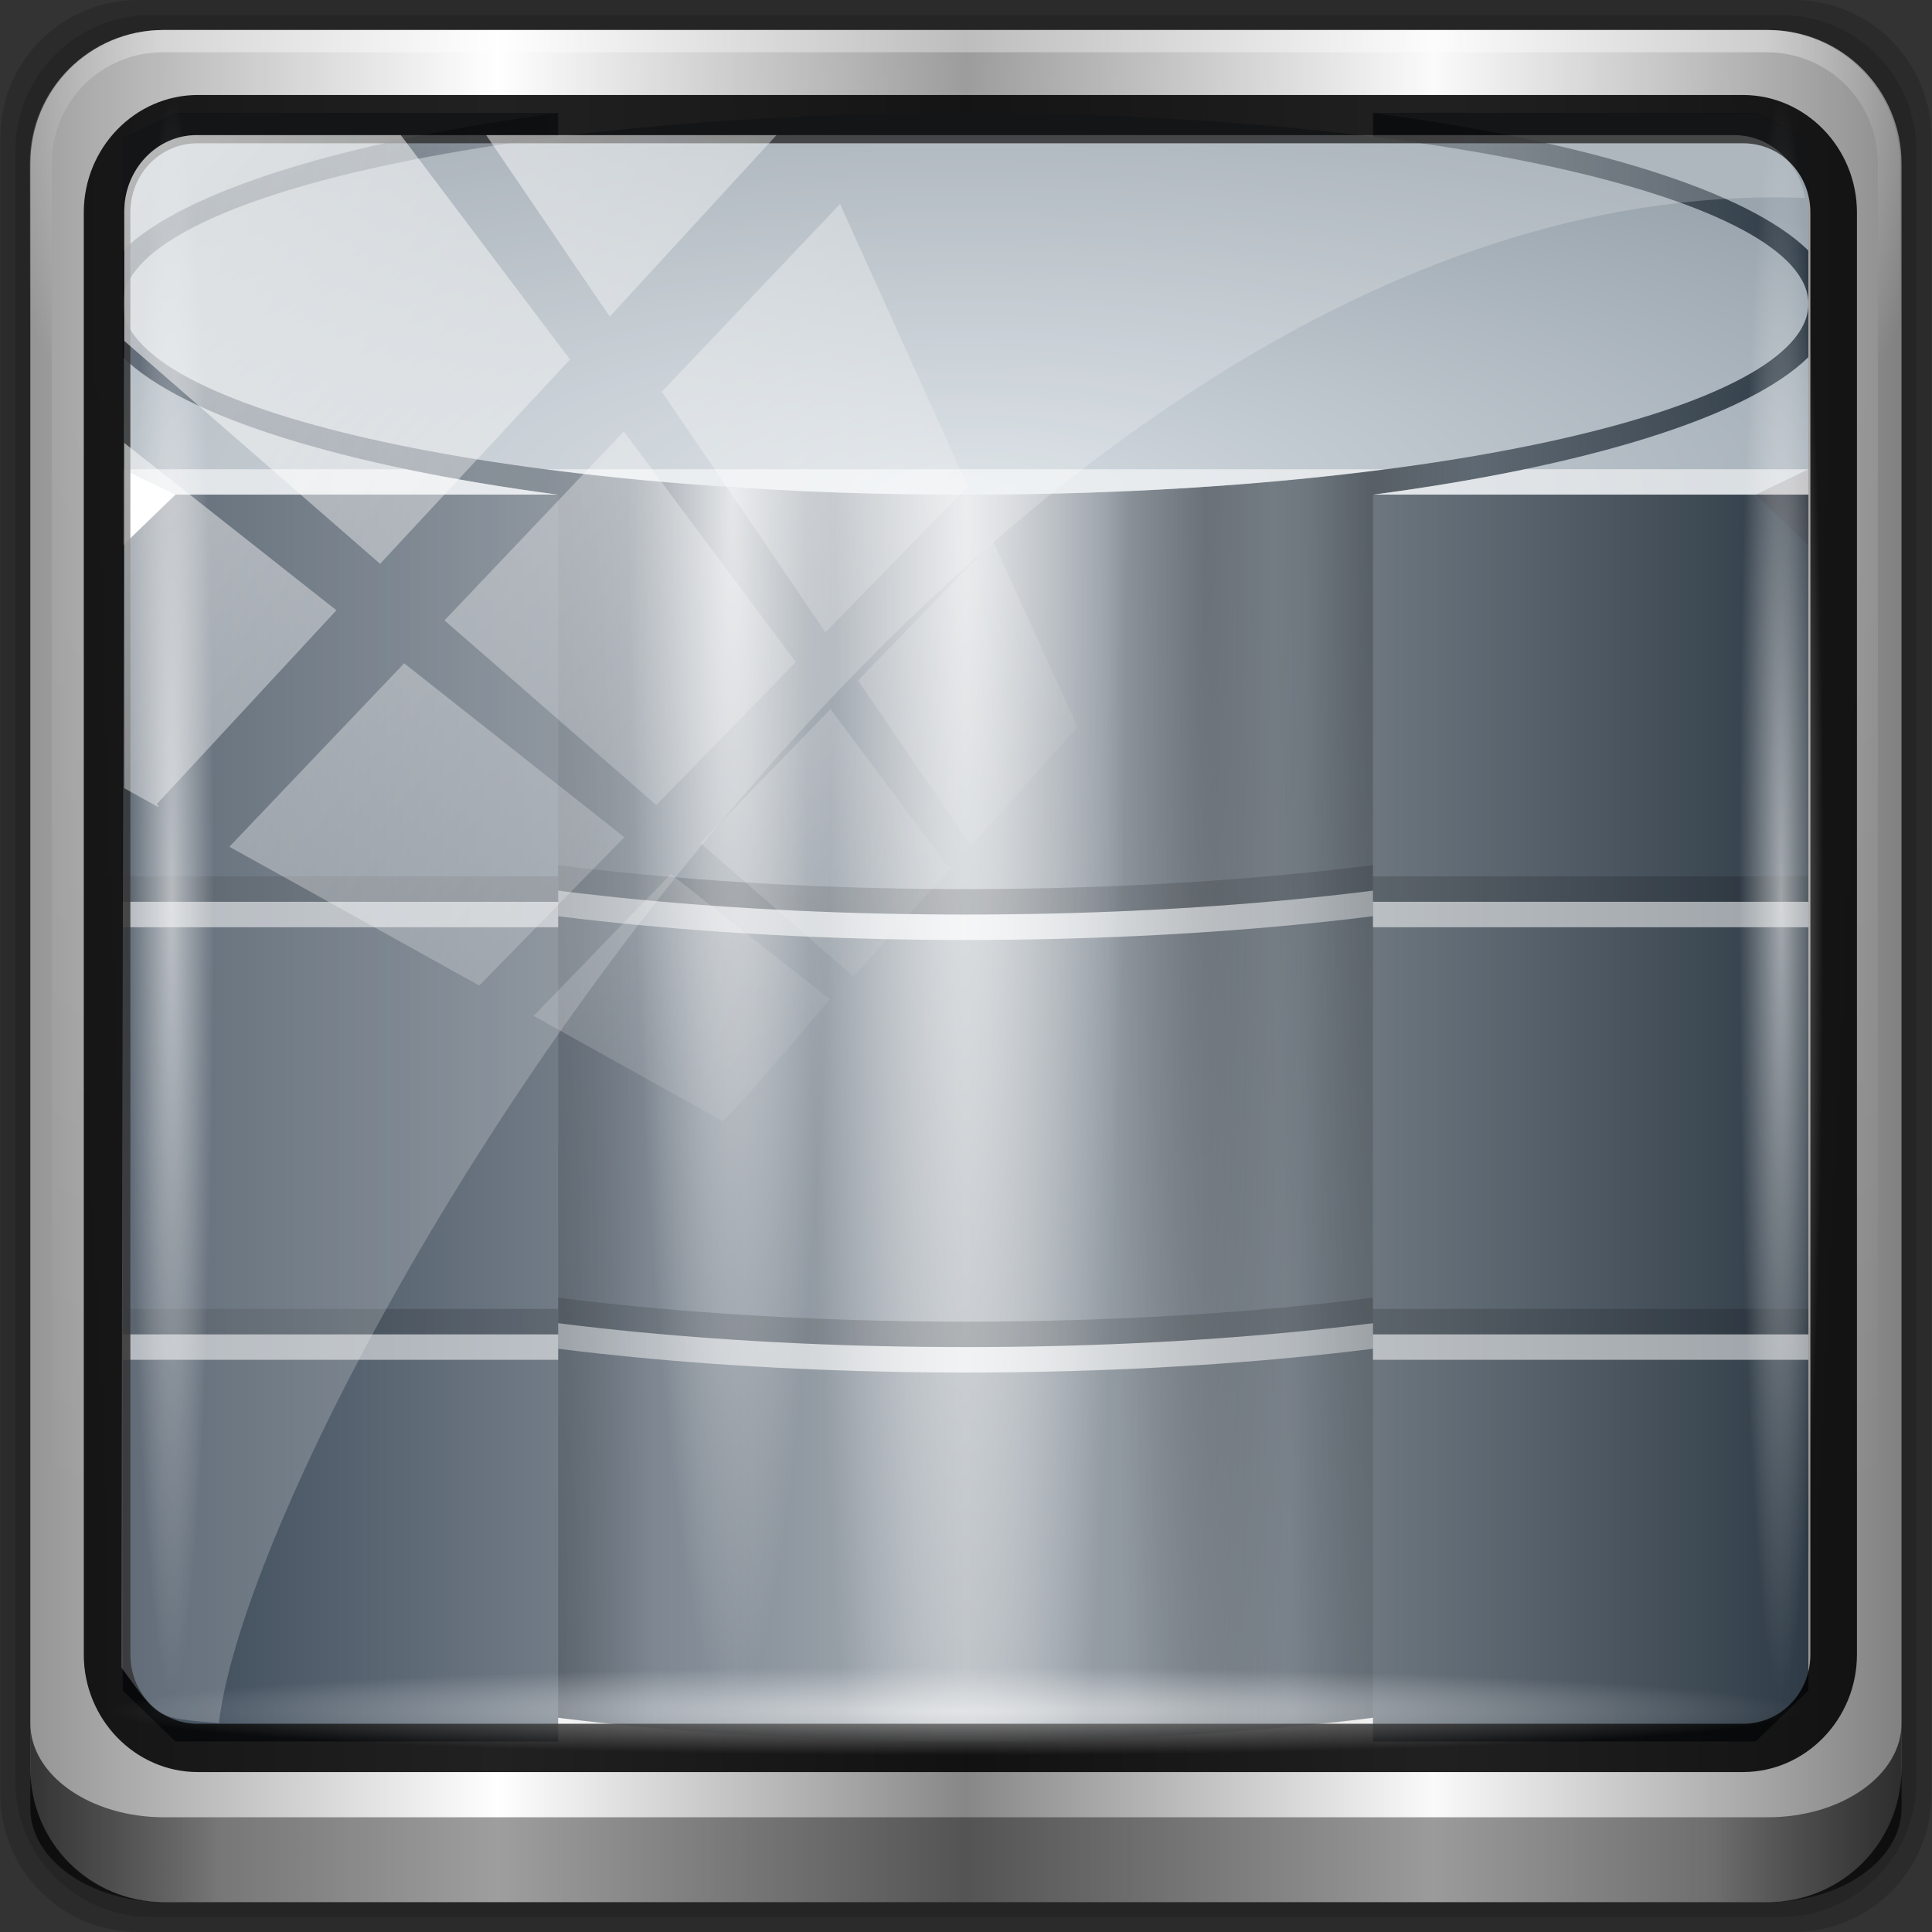 <?xml version="1.0" encoding="UTF-8" standalone="no"?>
<!-- Created with Inkscape (http://www.inkscape.org/) -->

<svg
   xmlns:dc="http://purl.org/dc/elements/1.1/"
   xmlns:cc="http://creativecommons.org/ns#"
   xmlns:rdf="http://www.w3.org/1999/02/22-rdf-syntax-ns#"
   xmlns:svg="http://www.w3.org/2000/svg"
   xmlns="http://www.w3.org/2000/svg"
   xmlns:xlink="http://www.w3.org/1999/xlink"
   xmlns:sodipodi="http://sodipodi.sourceforge.net/DTD/sodipodi-0.dtd"
   xmlns:inkscape="http://www.inkscape.org/namespaces/inkscape"
   width="96"
   height="96"
   id="svg5023"
   version="1.1"
   inkscape:version="0.48.5 r10040"
   sodipodi:docname="openofficeorg3-database.svg">
  <rect width="100%" height="100%" fill="#333333" stroke="none"/>
  <defs
     id="defs5025">
    <linearGradient
       inkscape:collect="always"
       id="linearGradient4133">
      <stop
         style="stop-color:#ffffff;stop-opacity:1;"
         offset="0"
         id="stop4135" />
      <stop
         style="stop-color:#ffffff;stop-opacity:0;"
         offset="1"
         id="stop4137" />
    </linearGradient>
    <linearGradient
       id="linearGradient5700">
      <stop
         id="stop5702"
         offset="0"
         style="stop-color:#ffffff;stop-opacity:0;" />
      <stop
         style="stop-color:#ffffff;stop-opacity:0.851;"
         offset="0.029"
         id="stop5704" />
      <stop
         id="stop5706"
         offset="0.052"
         style="stop-color:#ffffff;stop-opacity:0;" />
      <stop
         style="stop-color:#ffffff;stop-opacity:0;"
         offset="0.966"
         id="stop5712" />
      <stop
         style="stop-color:#ffffff;stop-opacity:0.851;"
         offset="0.979"
         id="stop5710" />
      <stop
         id="stop5708"
         offset="1"
         style="stop-color:#ffffff;stop-opacity:0;" />
    </linearGradient>
    <linearGradient
       inkscape:collect="always"
       id="linearGradient3888-8-4-8-4-6-9-0-8-7-9">
      <stop
         style="stop-color:#ffffff;stop-opacity:1;"
         offset="0"
         id="stop3890-4-7-9-5-7-0-8-8-8-6" />
      <stop
         style="stop-color:#ffffff;stop-opacity:0;"
         offset="1"
         id="stop3892-5-8-2-8-3-3-3-06-4-4" />
    </linearGradient>
    <linearGradient
       id="linearGradient3921">
      <stop
         style="stop-color:#2cffee;stop-opacity:1;"
         offset="0"
         id="stop3923" />
      <stop
         style="stop-color:#00586e;stop-opacity:1;"
         offset="1"
         id="stop3925" />
    </linearGradient>
    <linearGradient
       inkscape:collect="always"
       id="linearGradient3888-8-4-8-6">
      <stop
         style="stop-color:#ffffff;stop-opacity:1;"
         offset="0"
         id="stop3890-4-7-9-7" />
      <stop
         style="stop-color:#ffffff;stop-opacity:0;"
         offset="1"
         id="stop3892-5-8-2-7" />
    </linearGradient>
    <linearGradient
       id="linearGradient4091-0-3-0-7">
      <stop
         style="stop-color:#ffffff;stop-opacity:1;"
         offset="0"
         id="stop4093-3-6-4-2" />
      <stop
         id="stop4099-6-1-8-3"
         offset="0.8"
         style="stop-color:#ffffff;stop-opacity:1;" />
      <stop
         style="stop-color:#ffffff;stop-opacity:0;"
         offset="1"
         id="stop4095-1-0-7-9" />
    </linearGradient>
    <linearGradient
       id="linearGradient3832-0-6-1-1">
      <stop
         style="stop-color:#000000;stop-opacity:1;"
         offset="0"
         id="stop3834-6-3-7-1" />
      <stop
         id="stop3872-2-4"
         offset="0.1"
         style="stop-color:#000000;stop-opacity:0.588;" />
      <stop
         style="stop-color:#000000;stop-opacity:0.588;"
         offset="0.9"
         id="stop3844-6-2-7-6" />
      <stop
         style="stop-color:#000000;stop-opacity:1;"
         offset="1"
         id="stop3836-5-0-2-9" />
    </linearGradient>
    <linearGradient
       inkscape:collect="always"
       xlink:href="#linearGradient6139-0"
       id="linearGradient3923"
       x1="6"
       y1="47"
       x2="90"
       y2="47"
       gradientUnits="userSpaceOnUse" />
    <linearGradient
       id="linearGradient6139-0">
      <stop
         id="stop6141-2"
         offset="0"
         style="stop-color:#959595;stop-opacity:1;" />
      <stop
         style="stop-color:#ffffff;stop-opacity:1;"
         offset="0.25"
         id="stop6151-0" />
      <stop
         style="stop-color:#878787;stop-opacity:1;"
         offset="0.5"
         id="stop6147-1" />
      <stop
         id="stop6149-4"
         offset="0.75"
         style="stop-color:#fafafa;stop-opacity:1;" />
      <stop
         id="stop6143-4"
         offset="1"
         style="stop-color:#818181;stop-opacity:1;" />
    </linearGradient>
    <linearGradient
       inkscape:collect="always"
       xlink:href="#linearGradient6139-0"
       id="linearGradient4071"
       gradientUnits="userSpaceOnUse"
       gradientTransform="matrix(1.135,0,0,1.134,-40.037,-46.788)"
       x1="6"
       y1="47"
       x2="90"
       y2="47" />
    <radialGradient
       inkscape:collect="always"
       xlink:href="#linearGradient3888-8-4-8-6"
       id="radialGradient4073"
       gradientUnits="userSpaceOnUse"
       gradientTransform="matrix(0,1.621,-2.038,0,160.664,-243.037)"
       cx="158"
       cy="6.213"
       fx="158"
       fy="6.213"
       r="41" />
    <radialGradient
       inkscape:collect="always"
       xlink:href="#linearGradient4091-0-3-0-7"
       id="radialGradient4075"
       gradientUnits="userSpaceOnUse"
       gradientTransform="matrix(-1.072,0,0,-0.875,199.464,-19.126)"
       cx="48"
       cy="-27"
       fx="48"
       fy="-27"
       r="42" />
    <linearGradient
       inkscape:collect="always"
       xlink:href="#linearGradient4213-7"
       id="linearGradient4767"
       gradientUnits="userSpaceOnUse"
       x1="2.771"
       y1="-28.642"
       x2="50.528"
       y2="14.514" />
    <linearGradient
       inkscape:collect="always"
       id="linearGradient4213-7">
      <stop
         style="stop-color:#ffffff;stop-opacity:1;"
         offset="0"
         id="stop4215-6" />
      <stop
         style="stop-color:#ffffff;stop-opacity:0;"
         offset="1"
         id="stop4217-5" />
    </linearGradient>
    <clipPath
       clipPathUnits="userSpaceOnUse"
       id="clipPath4156-4">
      <path
         style="opacity:0.6;fill:#ffffff;fill-opacity:1;stroke:none"
         d="m 27.046,-55.695 -14.214,13.321 0.061,0 15.653,21.771 10.231,-10.546 C 38.562,-32.302 27.468,-54.819 27.046,-55.695 z M 9.647,-39.383 -5.241,-25.321 15.988,-7.806 26.372,-18.383 9.647,-39.383 z m 31.491,12.951 -9.741,9.714 8.945,12.458 7.781,-7.555 -6.984,-14.617 z m -49.84,4.379 -13.754,12.982 26.283,13.846 0.061,-0.062 -0.123,-0.062 L 13.599,-5.401 -8.702,-22.053 z m 38.015,7.401 -9.803,9.775 11.579,9.559 7.628,-7.401 -8.669,-11.009 -0.735,-0.925 z m 20.187,5.674 -7.383,7.216 6.188,8.542 5.82,-6.137 -4.626,-9.621 z m -32.195,6.322 -9.557,9.498 13.662,7.185 7.934,-7.678 -12.039,-9.004 z m 23.312,2.374 -7.107,6.938 8.363,6.907 5.361,-5.674 -0.061,-0.092 -0.092,0.123 -6.464,-8.203 z m -8.73,8.542 -7.505,7.339 10.354,5.458 c 1.397,-1.321 5.675,-6.123 5.851,-6.322 L 31.886,8.26 z"
         id="path4158-0"
         inkscape:connector-curvature="0" />
    </clipPath>
    <linearGradient
       inkscape:collect="always"
       xlink:href="#linearGradient3888-8-4-8-4-6-9-0-8-7-9"
       id="linearGradient4112"
       gradientUnits="userSpaceOnUse"
       gradientTransform="matrix(1.138,0,0,1.142,-40.393,-45.011)"
       x1="45.999"
       y1="42.064"
       x2="76.198"
       y2="29.454" />
    <linearGradient
       inkscape:collect="always"
       xlink:href="#linearGradient3832-0-6-1-1"
       id="linearGradient4129"
       x1="1.5"
       y1="88.172"
       x2="94.5"
       y2="88.172"
       gradientUnits="userSpaceOnUse"
       gradientTransform="matrix(1.026,0,0,0.719,-34.763,-13.834)" />
    <radialGradient
       inkscape:collect="always"
       xlink:href="#linearGradient4133"
       id="radialGradient4139"
       cx="13.948"
       cy="44.893"
       fx="13.948"
       fy="44.893"
       r="43.199"
       gradientTransform="matrix(1,0,0,0.052,0,42.06)"
       gradientUnits="userSpaceOnUse" />
    <radialGradient
       inkscape:collect="always"
       xlink:href="#linearGradient4133"
       id="radialGradient4143"
       gradientUnits="userSpaceOnUse"
       gradientTransform="matrix(0.941,0,0,0.05,-10.278,-58.258)"
       cx="13.948"
       cy="44.893"
       fx="13.948"
       fy="44.893"
       r="43.199" />
    <radialGradient
       cx="50.563"
       cy="106.169"
       r="32"
       fx="50.563"
       fy="106.169"
       id="radialGradient3894"
       xlink:href="#linearGradient3888"
       gradientUnits="userSpaceOnUse"
       gradientTransform="matrix(2.437,0,1.6271646e-8,1.83,-166.974,-160.428)" />
    <linearGradient
       id="linearGradient3888">
      <stop
         id="stop3890"
         style="stop-color:#c7cacc;stop-opacity:1;"
         offset="0" />
      <stop
         id="stop3892"
         style="stop-color:#919699;stop-opacity:1;"
         offset="1" />
    </linearGradient>
    <linearGradient
       x1="0"
       y1="92.5"
       x2="64"
       y2="92.5"
       id="linearGradient3970"
       xlink:href="#linearGradient3972"
       gradientUnits="userSpaceOnUse"
       gradientTransform="matrix(1.026,0,0,1.024,-76.552,-29.6)" />
    <linearGradient
       y1="15"
       x2="64"
       y2="15"
       id="linearGradient3972"
       gradientUnits="userSpaceOnUse"
       gradientTransform="translate(0,64)">
      <stop
         id="stop3974"
         style="stop-color:#ffffff;stop-opacity:0"
         offset="0" />
      <stop
         id="stop3978"
         style="stop-color:#ffffff;stop-opacity:0.737"
         offset="0.499" />
      <stop
         id="stop3976"
         style="stop-color:#ffffff;stop-opacity:0"
         offset="1" />
    </linearGradient>
    <linearGradient
       x1="0"
       y1="92.5"
       x2="64"
       y2="92.5"
       id="linearGradient3982"
       xlink:href="#linearGradient3972"
       gradientUnits="userSpaceOnUse"
       gradientTransform="matrix(1.026,0,0,1.024,-76.552,-47.007)" />
    <linearGradient
       y1="15"
       x2="64"
       y2="15"
       id="linearGradient3327"
       gradientUnits="userSpaceOnUse"
       gradientTransform="translate(0,64)">
      <stop
         id="stop3329"
         style="stop-color:#ffffff;stop-opacity:0"
         offset="0" />
      <stop
         id="stop3331"
         style="stop-color:#ffffff;stop-opacity:0.737"
         offset="0.499" />
      <stop
         id="stop3333"
         style="stop-color:#ffffff;stop-opacity:0"
         offset="1" />
    </linearGradient>
    <radialGradient
       cx="32"
       cy="103.5"
       r="32"
       fx="32"
       fy="103.5"
       id="radialGradient3926"
       xlink:href="#linearGradient3824"
       gradientUnits="userSpaceOnUse"
       gradientTransform="matrix(1.44,0,0,0.48,-89.826,-15.792)" />
    <linearGradient
       id="linearGradient3824">
      <stop
         id="stop3826"
         style="stop-color:#d4dbe1;stop-opacity:1;"
         offset="0" />
      <stop
         id="stop3828"
         style="stop-color:#99a4ad;stop-opacity:1;"
         offset="1" />
    </linearGradient>
    <radialGradient
       cx="31.804"
       cy="151.878"
       r="32"
       fx="31.804"
       fy="151.878"
       id="radialGradient3850"
       xlink:href="#linearGradient4322"
       gradientUnits="userSpaceOnUse"
       gradientTransform="matrix(0,1.5,-0.122,0,41.658,31)" />
    <linearGradient
       y1="15"
       x2="64"
       y2="15"
       id="linearGradient4322"
       gradientUnits="userSpaceOnUse"
       gradientTransform="translate(0,64)">
      <stop
         id="stop4312"
         style="stop-color:#ffffff;stop-opacity:0.721"
         offset="0" />
      <stop
         id="stop4314"
         style="stop-color:#ffffff;stop-opacity:0"
         offset="1" />
    </linearGradient>
    <radialGradient
       cx="33.771"
       cy="80.235"
       r="32"
       fx="33.771"
       fy="80.235"
       id="radialGradient3854"
       xlink:href="#linearGradient4322"
       gradientUnits="userSpaceOnUse"
       gradientTransform="matrix(0,2.346,-0.191,0,47.338,-0.211)" />
    <linearGradient
       y1="15"
       x2="64"
       y2="15"
       id="linearGradient3344"
       gradientUnits="userSpaceOnUse"
       gradientTransform="translate(0,64)">
      <stop
         id="stop3346"
         style="stop-color:#ffffff;stop-opacity:0.721"
         offset="0" />
      <stop
         id="stop3348"
         style="stop-color:#ffffff;stop-opacity:0"
         offset="1" />
    </linearGradient>
    <radialGradient
       cx="33.771"
       cy="37.121"
       r="32"
       fx="33.771"
       fy="37.121"
       id="radialGradient3864"
       xlink:href="#linearGradient3856"
       gradientUnits="userSpaceOnUse"
       gradientTransform="matrix(0,2.346,-0.119,0,45.537,-0.211)" />
    <linearGradient
       y1="15"
       x2="64"
       y2="15"
       id="linearGradient3856"
       gradientUnits="userSpaceOnUse"
       gradientTransform="translate(0,64)">
      <stop
         id="stop3858"
         style="stop-color:#000000;stop-opacity:0.201"
         offset="0" />
      <stop
         id="stop3860"
         style="stop-color:#000000;stop-opacity:0"
         offset="1" />
    </linearGradient>
    <radialGradient
       cx="55.641"
       cy="245.278"
       r="32"
       fx="55.641"
       fy="245.278"
       id="radialGradient3868"
       xlink:href="#linearGradient3856"
       gradientUnits="userSpaceOnUse"
       gradientTransform="matrix(0,2.346,-0.119,0,45.537,-0.211)" />
    <linearGradient
       y1="15"
       x2="64"
       y2="15"
       id="linearGradient3355"
       gradientUnits="userSpaceOnUse"
       gradientTransform="translate(0,64)">
      <stop
         id="stop3357"
         style="stop-color:#000000;stop-opacity:0.201"
         offset="0" />
      <stop
         id="stop3359"
         style="stop-color:#000000;stop-opacity:0"
         offset="1" />
    </linearGradient>
    <radialGradient
       cx="33.771"
       cy="-16.196"
       r="32"
       fx="33.771"
       fy="-16.196"
       id="radialGradient3846"
       xlink:href="#linearGradient3856"
       gradientUnits="userSpaceOnUse"
       gradientTransform="matrix(0,2.346,-0.119,0,45.537,-0.211)" />
    <linearGradient
       y1="15"
       x2="64"
       y2="15"
       id="linearGradient3362"
       gradientUnits="userSpaceOnUse"
       gradientTransform="translate(0,64)">
      <stop
         id="stop3364"
         style="stop-color:#000000;stop-opacity:0.201"
         offset="0" />
      <stop
         id="stop3366"
         style="stop-color:#000000;stop-opacity:0"
         offset="1" />
    </linearGradient>
    <linearGradient
       x1="0"
       y1="96"
       x2="64"
       y2="96"
       id="linearGradient3844"
       xlink:href="#linearGradient3832"
       gradientUnits="userSpaceOnUse"
       gradientTransform="translate(0,-64)" />
    <linearGradient
       id="linearGradient3832">
      <stop
         id="stop3834"
         style="stop-color:#384655;stop-opacity:1;"
         offset="0" />
      <stop
         id="stop3840"
         style="stop-color:#a7aeb5;stop-opacity:1"
         offset="0.5" />
      <stop
         id="stop3836"
         style="stop-color:#2f3b46;stop-opacity:1;"
         offset="1" />
    </linearGradient>
    <linearGradient
       y2="96"
       x2="64"
       y1="96"
       x1="0"
       gradientTransform="matrix(1.026,0,0,1.024,-76.552,-47.007)"
       gradientUnits="userSpaceOnUse"
       id="linearGradient3391"
       xlink:href="#linearGradient3832"
       inkscape:collect="always" />
    <linearGradient
       inkscape:collect="always"
       xlink:href="#linearGradient3832"
       id="linearGradient4221"
       gradientUnits="userSpaceOnUse"
       gradientTransform="matrix(1.026,0,0,1.024,-76.552,-47.007)"
       x1="0"
       y1="96"
       x2="64"
       y2="96" />
    <radialGradient
       inkscape:collect="always"
       xlink:href="#linearGradient4322"
       id="radialGradient4223"
       gradientUnits="userSpaceOnUse"
       gradientTransform="matrix(0,1.5,-0.122,0,41.658,31)"
       cx="31.804"
       cy="151.878"
       fx="31.804"
       fy="151.878"
       r="32" />
    <radialGradient
       inkscape:collect="always"
       xlink:href="#linearGradient4322"
       id="radialGradient4225"
       gradientUnits="userSpaceOnUse"
       gradientTransform="matrix(0,2.346,-0.191,0,47.338,-0.211)"
       cx="33.771"
       cy="80.235"
       fx="33.771"
       fy="80.235"
       r="32" />
    <radialGradient
       inkscape:collect="always"
       xlink:href="#linearGradient3856"
       id="radialGradient4227"
       gradientUnits="userSpaceOnUse"
       gradientTransform="matrix(0,2.346,-0.119,0,45.537,-0.211)"
       cx="33.771"
       cy="37.121"
       fx="33.771"
       fy="37.121"
       r="32" />
    <radialGradient
       inkscape:collect="always"
       xlink:href="#linearGradient3856"
       id="radialGradient4229"
       gradientUnits="userSpaceOnUse"
       gradientTransform="matrix(0,2.346,-0.119,0,45.537,-0.211)"
       cx="55.641"
       cy="245.278"
       fx="55.641"
       fy="245.278"
       r="32" />
    <radialGradient
       inkscape:collect="always"
       xlink:href="#linearGradient3856"
       id="radialGradient4231"
       gradientUnits="userSpaceOnUse"
       gradientTransform="matrix(0,2.346,-0.119,0,45.537,-0.211)"
       cx="33.771"
       cy="-16.196"
       fx="33.771"
       fy="-16.196"
       r="32" />
    <radialGradient
       inkscape:collect="always"
       xlink:href="#linearGradient3824"
       id="radialGradient4233"
       gradientUnits="userSpaceOnUse"
       gradientTransform="matrix(1.44,0,0,0.48,-89.826,-15.792)"
       cx="32"
       cy="103.5"
       fx="32"
       fy="103.5"
       r="32" />
    <linearGradient
       inkscape:collect="always"
       xlink:href="#linearGradient3972"
       id="linearGradient4235"
       gradientUnits="userSpaceOnUse"
       gradientTransform="matrix(1.026,0,0,1.024,-76.552,-47.007)"
       x1="0"
       y1="92.5"
       x2="64"
       y2="92.5" />
    <linearGradient
       inkscape:collect="always"
       xlink:href="#linearGradient3972"
       id="linearGradient4237"
       gradientUnits="userSpaceOnUse"
       gradientTransform="matrix(1.026,0,0,1.024,-76.552,-29.6)"
       x1="0"
       y1="92.5"
       x2="64"
       y2="92.5" />
    <linearGradient
       inkscape:collect="always"
       xlink:href="#linearGradient3832"
       id="linearGradient4150"
       x1="-76.552"
       y1="58.972"
       x2="-10.92"
       y2="58.972"
       gradientUnits="userSpaceOnUse" />
    <radialGradient
       inkscape:collect="always"
       xlink:href="#linearGradient4133"
       id="radialGradient4154"
       gradientUnits="userSpaceOnUse"
       gradientTransform="matrix(0.941,0,0,0.05,-10.278,23.782)"
       cx="13.948"
       cy="44.893"
       fx="13.948"
       fy="44.893"
       r="43.199" />
  </defs>
  <sodipodi:namedview
     id="base"
     pagecolor="#ffffff"
     bordercolor="#666666"
     borderopacity="1.0"
     inkscape:pageopacity="0.0"
     inkscape:pageshadow="2"
     inkscape:zoom="5.8359375"
     inkscape:cx="38.297807"
     inkscape:cy="44.039604"
     inkscape:current-layer="g3433"
     showgrid="true"
     inkscape:grid-bbox="true"
     inkscape:document-units="px"
     inkscape:window-width="1280"
     inkscape:window-height="965"
     inkscape:window-x="0"
     inkscape:window-y="0"
     inkscape:window-maximized="1"
     showguides="true"
     inkscape:guide-bbox="true"
     inkscape:snap-global="false">
    <sodipodi:guide
       orientation="0,1"
       position="74,7.75"
       id="guide4116" />
  </sodipodi:namedview>
  <g
     id="layer1"
     inkscape:label="Layer 1"
     inkscape:groupmode="layer"
     transform="translate(0,80)">
    <g
       id="g5148"
       transform="matrix(1.003,0,0,1.005,33.489,-38.527)">
      <g
         id="g5766"
         transform="matrix(0.884,0,0,0.834,-3.526,5.008)" />
      <path
         style="opacity:0.15;fill:#000000;fill-opacity:1;fill-rule:nonzero;stroke:none;display:inline"
         d="m 55.463,-41.269 -82.003,0 c -3.786,0 -6.834,3.043 -6.834,6.823 l 0,81.88 c 0,3.78 3.048,6.823 6.834,6.823 l 82.003,0 c 3.786,0 6.834,-3.043 6.834,-6.823 l 0,-81.88 c 0,-3.78 -3.048,-6.823 -6.834,-6.823 z"
         id="path3288"
         inkscape:connector-curvature="0" />
      <path
         inkscape:connector-curvature="0"
         id="path4085"
         d="m 54.822,-40.522 -80.722,0 c -3.727,0 -6.727,2.996 -6.727,6.717 l 0,80.6 c 0,3.721 3,6.717 6.727,6.717 l 80.722,0 c 3.727,0 6.727,-2.996 6.727,-6.717 l 0,-80.6 c 0,-3.721 -3,-6.717 -6.727,-6.717 z"
         style="opacity:0.15;fill:#000000;fill-opacity:1;fill-rule:nonzero;stroke:none;display:inline" />
      <g
         id="g4060"
         transform="matrix(0.972,0,0,0.972,0.408,0.183)">
        <path
           style="fill:url(#linearGradient4071);fill-opacity:1.0;fill-rule:nonzero;stroke:none;display:inline"
           d="m 55.334,-41.119 -81.747,0 c -3.774,0 -6.812,3.034 -6.812,6.802 l 0,81.624 c 0,3.768 3.038,6.802 6.812,6.802 l 81.747,0 c 3.774,0 6.812,-3.034 6.812,-6.802 l 0,-81.624 c 0,-3.768 -3.038,-6.802 -6.812,-6.802 z"
           id="rect4251-1"
           inkscape:connector-curvature="0" />
        <g
           id="g3272"
           transform="matrix(1.135,0,0,1.134,-153.575,-46.221)">
          <path
             sodipodi:nodetypes="sscccsccscccsss"
             inkscape:connector-curvature="0"
             id="path3400-6"
             d="m 112,5.5 c -2.787,0 -5,2.213 -5,5 l 0,20.719 0,7 0,38.594 c 1.071,1.629 2.897,2.719 5,2.719 l 4,0 64,0 4,0 c 2.103,0 3.929,-1.09 5,-2.719 l 0,-38.594 0,-7 L 189,10.5 c 0,-2.787 -2.213,-5 -5,-5 z"
             style="opacity:0.2;fill:url(#radialGradient4073);fill-opacity:1;fill-rule:nonzero;stroke:none;display:inline" />
          <path
             inkscape:connector-curvature="0"
             id="path4236-5"
             d="m 112,4.5 c -3.324,0 -6,2.676 -6,6 l 0,15 1,0 0,-15 c 0,-2.787 2.213,-5 5,-5 l 72,0 c 2.787,0 5,2.213 5,5 l 0,15 1,0 0,-15 c 0,-3.324 -2.676,-6 -6,-6 l -72,0 z"
             style="opacity:0.45;fill:url(#radialGradient4075);fill-opacity:1;fill-rule:nonzero;stroke:none;display:inline" />
        </g>
        <g
           id="g3433"
           transform="matrix(1.309,0,0,1.264,71.694,-60.312)">
          <path
             style="fill:url(#linearGradient4221);fill-rule:nonzero"
             id="path3842"
             d="m -74.501,18.526 -2.051,1.024 0,56.829 c 0,4.241 14.692,7.68 32.816,7.68 18.124,0 32.816,-3.438 32.816,-7.68 l 0,-56.829 -2.051,-1.024 -14.902,0 0,3.52 -31.726,0 0,-3.52 -14.902,0 z"
             inkscape:connector-curvature="0" />
          <g
             id="g3870"
             transform="matrix(1.026,0,0,1.024,-76.552,-47.007)">
            <path
               style="fill:url(#radialGradient4223);fill-rule:nonzero"
               id="path3848"
               d="m 2,64 -2,1 0,55.5 c 0,4.142 14.327,7.5 32,7.5 17.673,0 32,-3.358 32,-7.5 l 0,-55.5 -2,-1 -14.531,0 0,3.438 -30.938,0 0,-3.438 L 2,64 z"
               inkscape:connector-curvature="0" />
            <path
               style="fill:url(#radialGradient4225);fill-rule:nonzero"
               id="path3852"
               d="m 2,64 -2,1 0,55.5 c 0,4.142 14.327,7.5 32,7.5 17.673,0 32,-3.358 32,-7.5 l 0,-55.5 -2,-1 -14.531,0 0,3.438 -30.938,0 0,-3.438 L 2,64 z"
               inkscape:connector-curvature="0" />
            <path
               style="fill:url(#radialGradient4227);fill-rule:nonzero"
               id="path3862"
               d="m 2,64 -2,1 0,55.5 c 0,4.142 14.327,7.5 32,7.5 17.673,0 32,-3.358 32,-7.5 l 0,-55.5 -2,-1 -14.531,0 0,3.438 -30.938,0 0,-3.438 L 2,64 z"
               inkscape:connector-curvature="0" />
            <path
               style="fill:url(#radialGradient4229);fill-rule:nonzero"
               id="path3866"
               d="m 2,64 -2,1 0,55.5 c 0,4.142 14.327,7.5 32,7.5 17.673,0 32,-3.358 32,-7.5 l 0,-55.5 -2,-1 -14.531,0 0,3.438 -30.938,0 0,-3.438 L 2,64 z"
               inkscape:connector-curvature="0" />
            <path
               style="fill:url(#radialGradient4231);fill-rule:nonzero"
               id="path3809"
               d="m 2,64 -2,1 0,55.5 c 0,4.142 14.327,7.5 32,7.5 17.673,0 32,-3.358 32,-7.5 l 0,-55.5 -2,-1 -14.531,0 0,3.438 -30.938,0 0,-3.438 L 2,64 z"
               inkscape:connector-curvature="0" />
          </g>
          <path
             style="fill:url(#radialGradient4233);fill-opacity:1;fill-rule:nonzero"
             id="path3924"
             d="m -74.501,18.526 -2.051,1.024 0,4.512 c 2.364,-2.403 8.638,-4.397 16.953,-5.536 l -14.902,0 z m 30.765,0 c -18.124,0 -32.816,3.438 -32.816,7.68 0,4.241 14.692,7.68 32.816,7.68 18.124,0 32.816,-3.438 32.816,-7.68 0,-4.241 -14.692,-7.68 -32.816,-7.68 z m 15.863,0 c 8.315,1.138 14.589,3.133 16.953,5.536 l 0,-4.512 -2.051,-1.024 -14.902,0 z m -48.679,9.824 0,5.536 16.953,0 C -67.917,32.747 -74.188,30.753 -76.552,28.35 z m 65.632,0 c -2.364,2.403 -8.635,4.398 -16.953,5.536 l 16.953,0 0,-5.536 z"
             inkscape:connector-curvature="0" />
          <path
             style="fill:#ffffff;fill-opacity:0.549;fill-rule:nonzero"
             id="path3878"
             d="m -76.552,32.861 0,1.024 16.953,0 c -2.117,-0.29 -4.109,-0.63 -5.929,-1.024 l -11.024,0 z m 16.504,0 c 4.808,0.647 10.368,1.024 16.312,1.024 5.944,0 11.504,-0.377 16.312,-1.024 l -32.624,0 z m 38.104,0 c -1.82,0.394 -3.812,0.734 -5.929,1.024 l 16.953,0 0,-1.024 -11.024,0 z"
             inkscape:connector-curvature="0" />
          <path
             style="font-size:medium;font-style:normal;font-variant:normal;font-weight:normal;font-stretch:normal;text-indent:0;text-align:start;text-decoration:none;line-height:normal;letter-spacing:normal;word-spacing:normal;text-transform:none;direction:ltr;block-progression:tb;writing-mode:lr-tb;text-anchor:start;baseline-shift:baseline;color:#000000;fill:url(#linearGradient4235);fill-opacity:1;stroke:none;stroke-width:1;marker:none;visibility:visible;display:inline;overflow:visible;enable-background:accumulate;font-family:Sans;-inkscape-font-specification:Sans"
             id="path3980"
             d="m -76.552,43.613 0,1.472 c 0.092,0.138 0.175,0.286 0.288,0.416 0.494,0.565 1.186,1.057 2.051,1.536 1.73,0.957 4.149,1.794 7.146,2.496 5.995,1.403 14.236,2.272 23.33,2.272 9.094,0 17.335,-0.869 23.33,-2.272 2.997,-0.701 5.417,-1.539 7.146,-2.496 0.865,-0.479 1.557,-0.971 2.051,-1.536 0.113,-0.13 0.196,-0.278 0.288,-0.416 l 0,-1.472 -0.513,0 c 0,0.383 -0.164,0.781 -0.545,1.216 -0.38,0.435 -0.967,0.872 -1.763,1.312 -1.591,0.88 -3.981,1.712 -6.922,2.4 -5.882,1.377 -14.044,2.24 -23.074,2.24 -9.029,0 -17.192,-0.863 -23.074,-2.24 -2.941,-0.688 -5.331,-1.519 -6.922,-2.4 -0.796,-0.44 -1.382,-0.877 -1.763,-1.312 -0.38,-0.435 -0.545,-0.833 -0.545,-1.216 l -0.513,0 z"
             inkscape:connector-curvature="0" />
          <path
             inkscape:connector-curvature="0"
             style="font-size:medium;font-style:normal;font-variant:normal;font-weight:normal;font-stretch:normal;text-indent:0;text-align:start;text-decoration:none;line-height:normal;letter-spacing:normal;word-spacing:normal;text-transform:none;direction:ltr;block-progression:tb;writing-mode:lr-tb;text-anchor:start;baseline-shift:baseline;color:#000000;fill:url(#linearGradient4237);fill-opacity:1;stroke:none;stroke-width:1;marker:none;visibility:visible;display:inline;overflow:visible;enable-background:accumulate;font-family:Sans;-inkscape-font-specification:Sans"
             id="path3820"
             d="m -76.552,61.02 0,1.472 c 0.092,0.138 0.175,0.286 0.288,0.416 0.494,0.565 1.186,1.057 2.051,1.536 1.73,0.957 4.149,1.794 7.146,2.496 5.995,1.403 14.236,2.272 23.33,2.272 9.094,0 17.335,-0.869 23.33,-2.272 2.997,-0.701 5.417,-1.539 7.146,-2.496 0.865,-0.479 1.557,-0.971 2.051,-1.536 0.113,-0.13 0.196,-0.278 0.288,-0.416 l 0,-1.472 -0.513,0 c 0,0.383 -0.164,0.781 -0.545,1.216 -0.38,0.435 -0.967,0.872 -1.763,1.312 -1.591,0.88 -3.981,1.712 -6.922,2.4 -5.882,1.377 -14.044,2.24 -23.074,2.24 -9.029,0 -17.192,-0.863 -23.074,-2.24 -2.941,-0.688 -5.331,-1.519 -6.922,-2.4 -0.796,-0.44 -1.382,-0.877 -1.763,-1.312 -0.38,-0.435 -0.545,-0.833 -0.545,-1.216 l -0.513,0 z" />
          <path
             style="font-size:medium;font-style:normal;font-variant:normal;font-weight:normal;font-stretch:normal;text-indent:0;text-align:start;text-decoration:none;line-height:normal;letter-spacing:normal;word-spacing:normal;text-transform:none;direction:ltr;block-progression:tb;writing-mode:lr-tb;text-anchor:start;baseline-shift:baseline;color:#000000;fill:#000000;fill-opacity:0.14;stroke:none;stroke-width:1;marker:none;visibility:visible;display:inline;overflow:visible;enable-background:accumulate;font-family:Sans;-inkscape-font-specification:Sans"
             id="path3984"
             d="m -76.552,42.589 0,1.472 c 0.092,0.138 0.175,0.286 0.288,0.416 0.494,0.565 1.186,1.057 2.051,1.536 1.73,0.957 4.149,1.794 7.146,2.496 5.995,1.403 14.236,2.272 23.33,2.272 9.094,0 17.335,-0.869 23.33,-2.272 2.997,-0.701 5.417,-1.539 7.146,-2.496 0.865,-0.479 1.557,-0.971 2.051,-1.536 0.113,-0.13 0.196,-0.278 0.288,-0.416 l 0,-1.472 -0.513,0 c 0,0.383 -0.164,0.781 -0.545,1.216 -0.38,0.435 -0.967,0.872 -1.763,1.312 -1.591,0.88 -3.981,1.712 -6.922,2.4 -5.882,1.377 -14.044,2.24 -23.074,2.24 -9.029,0 -17.192,-0.863 -23.074,-2.24 -2.941,-0.688 -5.331,-1.519 -6.922,-2.4 -0.796,-0.44 -1.382,-0.877 -1.763,-1.312 -0.38,-0.435 -0.545,-0.833 -0.545,-1.216 l -0.513,0 z"
             inkscape:connector-curvature="0" />
          <path
             inkscape:connector-curvature="0"
             style="font-size:medium;font-style:normal;font-variant:normal;font-weight:normal;font-stretch:normal;text-indent:0;text-align:start;text-decoration:none;line-height:normal;letter-spacing:normal;word-spacing:normal;text-transform:none;direction:ltr;block-progression:tb;writing-mode:lr-tb;text-anchor:start;baseline-shift:baseline;color:#000000;fill:#000000;fill-opacity:0.14;stroke:none;stroke-width:1;marker:none;visibility:visible;display:inline;overflow:visible;enable-background:accumulate;font-family:Sans;-inkscape-font-specification:Sans"
             id="path3968"
             d="m -76.552,59.996 0,1.472 c 0.092,0.138 0.175,0.286 0.288,0.416 0.494,0.565 1.186,1.057 2.051,1.536 1.73,0.957 4.149,1.794 7.146,2.496 5.995,1.403 14.236,2.272 23.33,2.272 9.094,0 17.335,-0.869 23.33,-2.272 2.997,-0.701 5.417,-1.539 7.146,-2.496 0.865,-0.479 1.557,-0.971 2.051,-1.536 0.113,-0.13 0.196,-0.278 0.288,-0.416 l 0,-1.472 -0.513,0 c 0,0.383 -0.164,0.781 -0.545,1.216 -0.38,0.435 -0.967,0.872 -1.763,1.312 -1.591,0.88 -3.981,1.712 -6.922,2.4 -5.882,1.377 -14.044,2.24 -23.074,2.24 -9.029,0 -17.192,-0.863 -23.074,-2.24 -2.941,-0.688 -5.331,-1.519 -6.922,-2.4 -0.796,-0.44 -1.382,-0.877 -1.763,-1.312 -0.38,-0.435 -0.545,-0.833 -0.545,-1.216 l -0.513,0 z" />
          <path
             style="fill:url(#linearGradient4150);fill-opacity:1.0;fill-rule:nonzero"
             id="path3818"
             d="m -76.552,33.885 0,48.126 2.051,2.048 14.902,0 0,-50.174 -16.953,0 z m 48.679,0 0,50.174 14.902,0 2.051,-2.048 0,-48.126 -16.953,0 z"
             inkscape:connector-curvature="0" />
          <path
             style="fill:#1f0700;fill-opacity:0.138"
             id="path3028"
             d="m -10.92,35.933 -2.051,-2.048 2.051,-1.024 z"
             inkscape:connector-curvature="0" />
          <path
             style="fill:#ffffff;fill-opacity:1"
             id="path3028-3"
             d="m -76.552,35.933 2.051,-2.048 -2.051,-1.024 z"
             inkscape:connector-curvature="0" />
          <path
             id="rect3827"
             d="m -76.552,50.269 0,1.024 16.953,0 0,-1.024 -16.953,0 z m 48.679,0 0,1.024 16.953,0 0,-1.024 -16.953,0 z m -48.679,17.407 0,1.024 16.953,0 0,-1.024 -16.953,0 z m 48.679,0 0,1.024 16.953,0 0,-1.024 -16.953,0 z"
             style="fill:#ffffff;fill-opacity:0.531;fill-rule:nonzero;stroke:none"
             inkscape:connector-curvature="0" />
          <path
             id="rect3831"
             d="m -76.552,49.245 0,1.024 16.953,0 0,-1.024 -16.953,0 z m 48.679,0 0,1.024 16.953,0 0,-1.024 -16.953,0 z m -48.679,17.407 0,1.024 16.953,0 0,-1.024 -16.953,0 z m 48.679,0 0,1.024 16.953,0 0,-1.024 -16.953,0 z"
             style="fill:#000000;fill-opacity:0.158;fill-rule:nonzero;stroke:none"
             inkscape:connector-curvature="0" />
        </g>
        <path
           inkscape:connector-curvature="0"
           id="path4989"
           d="m -24.688,-37.812 c -3.196,0 -5.812,2.689 -5.812,5.978 l 0,73.351 c 0,3.289 2.616,5.978 5.812,5.978 l 78.75,0 c 3.196,0 5.812,-2.689 5.812,-5.978 l 0,-73.351 c 0,-3.289 -2.616,-5.978 -5.812,-5.978 l -78.75,0 z m 0,2.456 78.75,0 c 1.936,0 3.438,1.567 3.438,3.522 l 0,73.351 c 0,1.955 -1.501,3.522 -3.438,3.522 l -78.75,0 c -1.936,0 -3.438,-1.567 -3.438,-3.522 l 0,-73.351 c 0,-1.955 1.501,-3.522 3.438,-3.522 z"
           style="font-size:medium;font-style:normal;font-variant:normal;font-weight:normal;font-stretch:normal;text-indent:0;text-align:start;text-decoration:none;line-height:normal;letter-spacing:normal;word-spacing:normal;text-transform:none;direction:ltr;block-progression:tb;writing-mode:lr-tb;text-anchor:start;baseline-shift:baseline;color:#000000;fill:#000000;fill-opacity:0.871;stroke:none;stroke-width:2.376;marker:none;visibility:visible;display:inline;overflow:visible;enable-background:accumulate;font-family:Sans;-inkscape-font-specification:Sans" />
        <path
           style="opacity:0.65;fill:url(#linearGradient4129);fill-opacity:1;fill-rule:nonzero;stroke:none;display:inline"
           d="m -33.225,45.009 0,4.314 c 0,2.646 3.052,4.786 6.826,4.786 l 81.72,0 c 3.774,0 6.826,-2.14 6.826,-4.786 l 0,-4.314 c 0,2.646 -3.052,4.786 -6.826,4.786 l -81.72,0 c -3.774,0 -6.826,-2.14 -6.826,-4.786 z"
           id="path4118"
           inkscape:connector-curvature="0" />
        <rect
           style="opacity:0.55;fill:url(#radialGradient4139);fill-opacity:1;stroke:none"
           id="rect4131"
           width="86.398"
           height="4.5"
           x="-29.251"
           y="42.148"
           rx="0"
           ry="4.5" />
        <rect
           ry="4.358"
           rx="0"
           y="-58.173"
           x="-37.791"
           height="4.358"
           width="81.263"
           id="rect4141"
           style="opacity:0.55;fill:url(#radialGradient4143);fill-opacity:1;stroke:none"
           transform="matrix(0,1,-1,0,0,0)" />
        <rect
           transform="matrix(0,1,-1,0,0,0)"
           style="opacity:0.55;fill:url(#radialGradient4154);fill-opacity:1;stroke:none"
           id="rect4152"
           width="81.263"
           height="4.358"
           x="-37.791"
           y="23.867"
           rx="0"
           ry="4.358" />
      </g>
      <g
         style="opacity:0.7"
         id="g4324"
         transform="matrix(0.906,0,0,0.955,-27.685,-4.599)">
        <rect
           transform="translate(-1.5,-1.4)"
           style="opacity:0.97;fill:url(#linearGradient4767);fill-opacity:1;stroke:none"
           id="rect4146"
           width="92"
           height="92"
           x="2"
           y="-30"
           rx="3.957"
           ry="3.957"
           clip-path="url(#clipPath4156-4)" />
        <path
           sodipodi:nodetypes="ssccscss"
           style="opacity:0.3;fill:#ffffff;fill-opacity:1;stroke:none"
           d="m 4.469,-31.4 c -2.192,0 -3.964,1.777 -3.969,3.969 l -0.163,75.359 c 2.105,2.716 1.831,2.597 5.335,2.886 1.984,-16.008 40.139,-78.994 85.14,-78.994 0.537,0 1.059,0.021 1.594,0.031 -0.333,-1.851 -1.926,-3.25 -3.875,-3.25 z"
           id="rect4190"
           inkscape:connector-curvature="0" />
      </g>
    </g>
  </g>
</svg>
